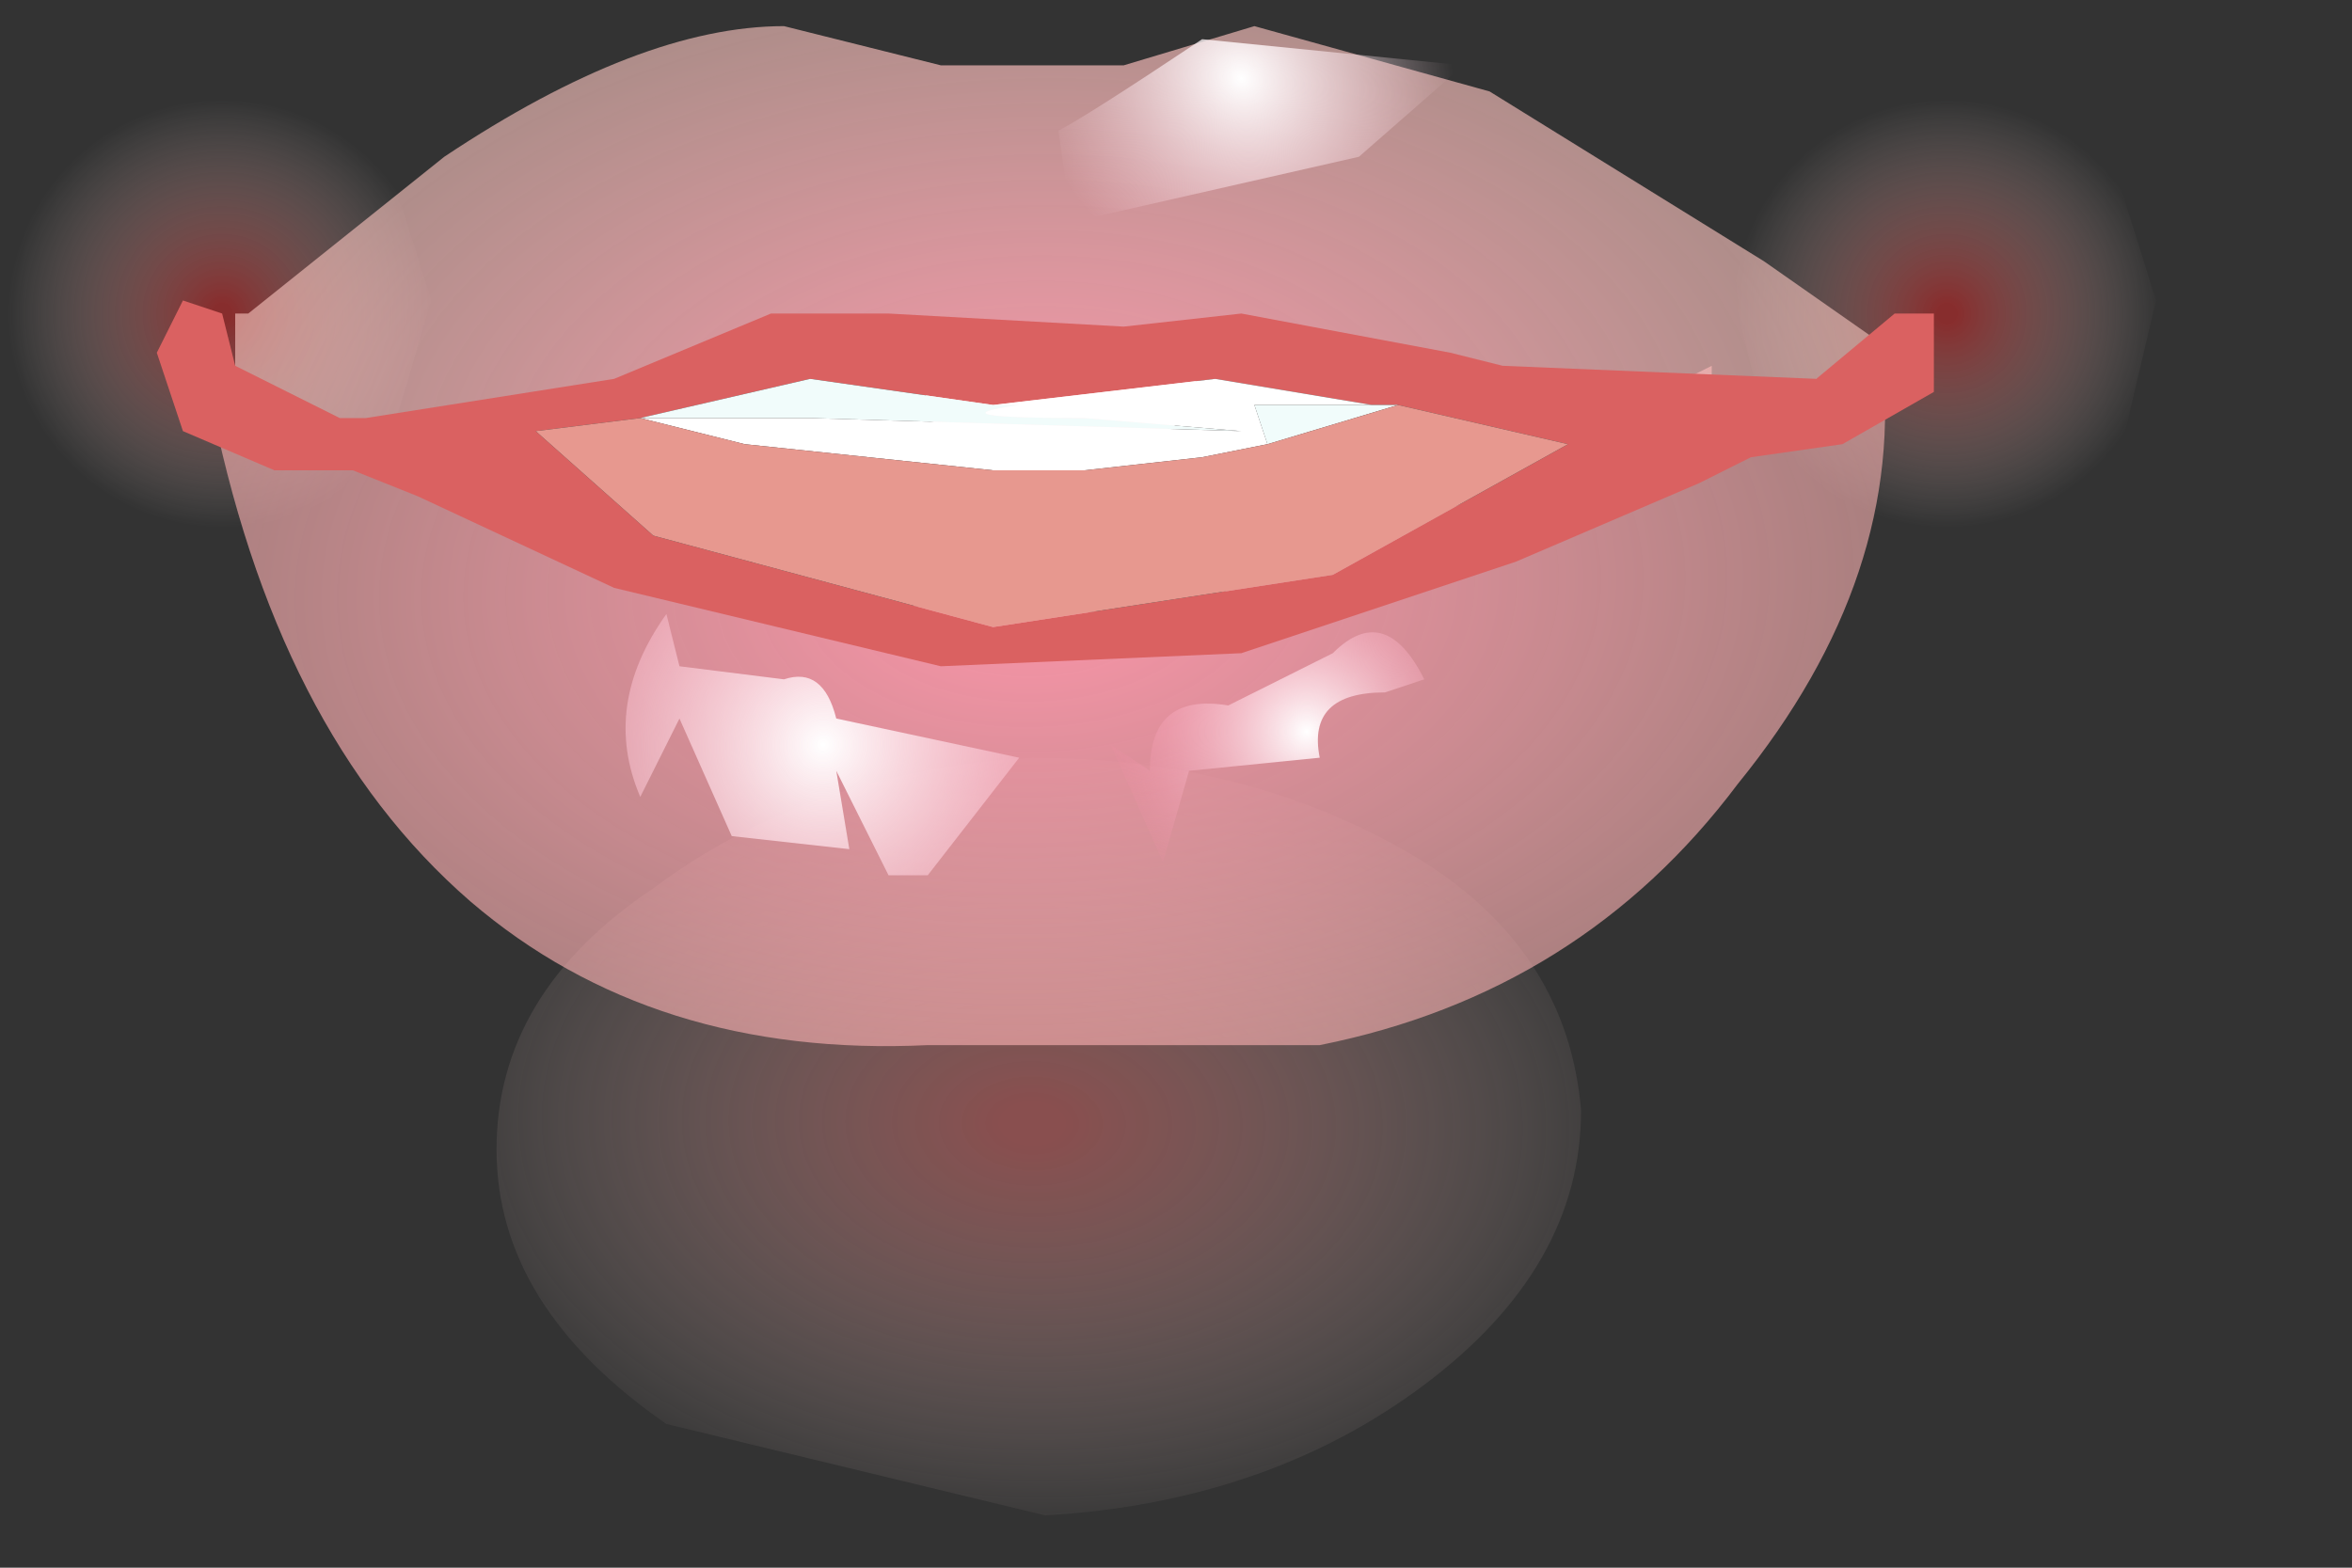 <?xml version="1.0" encoding="utf-8"?>
<svg version="1.1" id="Layer_1"
xmlns="http://www.w3.org/2000/svg"
xmlns:xlink="http://www.w3.org/1999/xlink"
xmlns:author="http://www.sothink.com"
width="9px" height="6px"
xml:space="preserve">
<rect width="100%" height="100%" fill="#333333" stroke="none"/>
<g id="298" transform="matrix(1, 0, 0, 1, 0, 0)">
<radialGradient
id="RadialGradID_2887" gradientUnits="userSpaceOnUse" gradientTransform="matrix(-4.57764e-005, -0.002, -0.003, 0, 3.95, 4.3)" spreadMethod ="pad" cx="0" cy="0" r="819.2" fx="0" fy="0" >
<stop  offset="0.047"  style="stop-color:#DA6969;stop-opacity:0.514" />
<stop  offset="1"  style="stop-color:#FFEFEA;stop-opacity:0" />
</radialGradient>
<path style="fill:url(#RadialGradID_2887) " d="M5.45,5.3Q4.85 5.75 4 5.8L2.55 5.45Q1.9 5 1.9 4.4Q1.9 3.8 2.5 3.4Q3.1 2.95 3.95 2.9Q4.8 2.9 5.45 3.3Q6 3.65 6.05 4.25Q6.05 4.85 5.45 5.3" />
<radialGradient
id="RadialGradID_2888" gradientUnits="userSpaceOnUse" gradientTransform="matrix(0.001, -1.52588e-005, 1.52588e-005, 0.001, 7.45, 1.2)" spreadMethod ="pad" cx="0" cy="0" r="819.2" fx="0" fy="0" >
<stop  offset="0.047"  style="stop-color:#C52929;stop-opacity:0.58" />
<stop  offset="1"  style="stop-color:#FFEFEA;stop-opacity:0" />
</radialGradient>
<path style="fill:url(#RadialGradID_2888) " d="M6.65,1.2Q6.6 0.7 6.85 0.35Q7.1 0 7.45 0Q7.75 0 8 0.35L8.25 1.15L8.05 2L7.45 2.35Q7.1 2.35 6.85 2L6.65 1.2" />
<radialGradient
id="RadialGradID_2889" gradientUnits="userSpaceOnUse" gradientTransform="matrix(0.001, -1.52588e-005, 1.52588e-005, 0.001, 0.85, 1.2)" spreadMethod ="pad" cx="0" cy="0" r="819.2" fx="0" fy="0" >
<stop  offset="0.047"  style="stop-color:#C52929;stop-opacity:0.58" />
<stop  offset="1"  style="stop-color:#FFEFEA;stop-opacity:0" />
</radialGradient>
<path style="fill:url(#RadialGradID_2889) " d="M1.65,1.15L1.4 2L0.85 2.35Q0.5 2.35 0.25 2Q0 1.7 0 1.2Q0 0.7 0.25 0.35Q0.45 0 0.8 0Q1.15 0 1.4 0.35L1.65 1.15" />
<path style="fill:#FCF1F1;fill-opacity:1" d="M3.6,1.4L4 1.35L4.55 1.45L4.7 1.5Q4.3 1.8 3.95 1.7L3.5 1.6L3.6 1.4" />
<radialGradient
id="RadialGradID_2890" gradientUnits="userSpaceOnUse" gradientTransform="matrix(0.005, -7.62939e-005, 1.52588e-005, 0.003, 4.05, 1.6)" spreadMethod ="pad" cx="0" cy="0" r="819.2" fx="0" fy="0" >
<stop  offset="0"  style="stop-color:#FC94A9;stop-opacity:1" />
<stop  offset="1"  style="stop-color:#F7B9B3;stop-opacity:0.502" />
</radialGradient>
<path style="fill:url(#RadialGradID_2890) " d="M6.55,1.45L6.6 1.45L6.45 1.45L6.55 1.4L6.55 1.45" />
<radialGradient
id="RadialGradID_2891" gradientUnits="userSpaceOnUse" gradientTransform="matrix(0.005, -7.62939e-005, 0, 0.003, 3.95, 2.25)" spreadMethod ="pad" cx="0" cy="0" r="819.2" fx="0" fy="0" >
<stop  offset="0"  style="stop-color:#FC94A9;stop-opacity:1" />
<stop  offset="1"  style="stop-color:#F7B9B3;stop-opacity:0.502" />
</radialGradient>
<path style="fill:url(#RadialGradID_2891) " d="M1.05,1.5L2.6 2.2L2.9 2.3L4.45 2.35L6.35 1.65L6.95 1.45L7.2 1.35Q7.3 2.2 6.65 3Q6.05 3.8 5.05 4L3.55 4Q2.5 4.05 1.8 3.45Q1.05 2.8 0.8 1.5L1.05 1.5" />
<radialGradient
id="RadialGradID_2892" gradientUnits="userSpaceOnUse" gradientTransform="matrix(0.002, -4.57764e-005, 1.52588e-005, 0.002, 3.15, 2.85)" spreadMethod ="pad" cx="0" cy="0" r="819.2" fx="0" fy="0" >
<stop  offset="0"  style="stop-color:#FFFFFF;stop-opacity:1" />
<stop  offset="0.992"  style="stop-color:#FA82A2;stop-opacity:0" />
</radialGradient>
<path style="fill:url(#RadialGradID_2892) " d="M3.9,2.9L3.55 3.35L3.4 3.35L3.2 2.95L3.25 3.25L2.8 3.2L2.6 2.75L2.45 3.05Q2.3 2.7 2.55 2.35L2.6 2.55L3 2.6Q3.15 2.55 3.2 2.75L3.9 2.9" />
<radialGradient
id="RadialGradID_2893" gradientUnits="userSpaceOnUse" gradientTransform="matrix(0.001, -3.05176e-005, 3.05176e-005, 0.001, 5, 2.8)" spreadMethod ="pad" cx="0" cy="0" r="819.2" fx="0" fy="0" >
<stop  offset="0"  style="stop-color:#FFFFFF;stop-opacity:1" />
<stop  offset="0.992"  style="stop-color:#FA82A2;stop-opacity:0" />
</radialGradient>
<path style="fill:url(#RadialGradID_2893) " d="M5.45,2.6L5.3 2.65Q5 2.65 5.05 2.9L4.55 2.95L4.45 3.3L4.25 2.85L4.4 2.95Q4.4 2.65 4.7 2.7L5.1 2.5Q5.3 2.3 5.45 2.6" />
<radialGradient
id="RadialGradID_2894" gradientUnits="userSpaceOnUse" gradientTransform="matrix(0.005, -9.15527e-005, 1.52588e-005, 0.003, 3.95, 1.8)" spreadMethod ="pad" cx="0" cy="0" r="819.2" fx="0" fy="0" >
<stop  offset="0"  style="stop-color:#FB95A9;stop-opacity:1" />
<stop  offset="1"  style="stop-color:#F7D2C4;stop-opacity:0.502" />
</radialGradient>
<path style="fill:url(#RadialGradID_2894) " d="M5.7,0.35L6.75 1L7.25 1.35L7.05 1.55L7.05 1.45L7 1.6L6.75 1.65L6.55 1.6L6.3 1.5L5.95 1.45L6.3 1.55L6.2 1.6L6.2 1.65L5.4 1.45L5.55 1.45L5.45 1.45L5.1 1.45L3.7 1.35L3.4 1.35L3.15 1.4L2.55 1.5L2.1 1.55L2 1.55L1.85 1.6L1.85 1.55L1.8 1.55L1.3 1.65L0.85 1.65L0.95 1.5L0.9 1.45L0.9 1.35L0.9 1.25L0.9 1.2L0.95 1.2L1.7 0.6Q2.45 0.1 3 0.1L3.6 0.25L4.3 0.25L4.8 0.1L5.7 0.35M2.4,1.45L2.35 1.45L2.4 1.45" />
<radialGradient
id="RadialGradID_2895" gradientUnits="userSpaceOnUse" gradientTransform="matrix(0.001, -0, 9.15527e-005, 0.001, 4.75, 0.3)" spreadMethod ="pad" cx="0" cy="0" r="819.2" fx="0" fy="0" >
<stop  offset="0"  style="stop-color:#FFFFFF;stop-opacity:1" />
<stop  offset="0.992"  style="stop-color:#FDD7E3;stop-opacity:0" />
</radialGradient>
<path style="fill:url(#RadialGradID_2895) " d="M4.6,0.15L5.6 0.25L5.2 0.6L4.1 0.85L4.05 0.5Q4.15 0.45 4.6 0.15" />
<path style="fill:#DA6161;fill-opacity:1" d="M4.3,1.25L4.75 1.2L5.55 1.35L5.75 1.4L6.95 1.45L7.25 1.2L7.4 1.2L7.4 1.5L7.05 1.7L6.7 1.75L6.5 1.85L5.8 2.15L4.75 2.5L3.6 2.55L2.35 2.25L1.6 1.9L1.35 1.8L1.05 1.8L0.7 1.65L0.6 1.35L0.7 1.15L0.85 1.2L0.9 1.4L1.3 1.6L1.4 1.6L2.35 1.45L2.95 1.2L3.4 1.2L4.3 1.25M5.25,1.55L4.65 1.45L3.8 1.55L3.1 1.45L2.45 1.6L2.05 1.65L2.5 2.05L3.8 2.4L5.1 2.2L6 1.7L5.35 1.55L5.25 1.55" />
<path style="fill:#F1FCFB;fill-opacity:1" d="M4.85,1.7L4.8 1.55L5.15 1.55L5.25 1.55L5.35 1.55L4.85 1.7M3.8,1.55L3.9 1.55Q3.55 1.6 4.15 1.6L4.75 1.65L3.1 1.6L2.45 1.6L3.1 1.45L3.8 1.55" />
<path style="fill:#FFFFFF;fill-opacity:1" d="M3.1,1.6L4.75 1.65L4.15 1.6Q3.55 1.6 3.9 1.55L3.8 1.55L4.65 1.45L5.25 1.55L5.15 1.55L4.8 1.55L4.85 1.7L4.6 1.75L4.15 1.8L3.8 1.8L2.85 1.7L2.45 1.6L3.1 1.6" />
<path style="fill:#E7988F;fill-opacity:1" d="M5.35,1.55L6 1.7L5.1 2.2L3.8 2.4L2.5 2.05L2.05 1.65L2.45 1.6L2.85 1.7L3.8 1.8L4.15 1.8L4.6 1.75L4.85 1.7L5.35 1.55" />
</g>
</svg>
